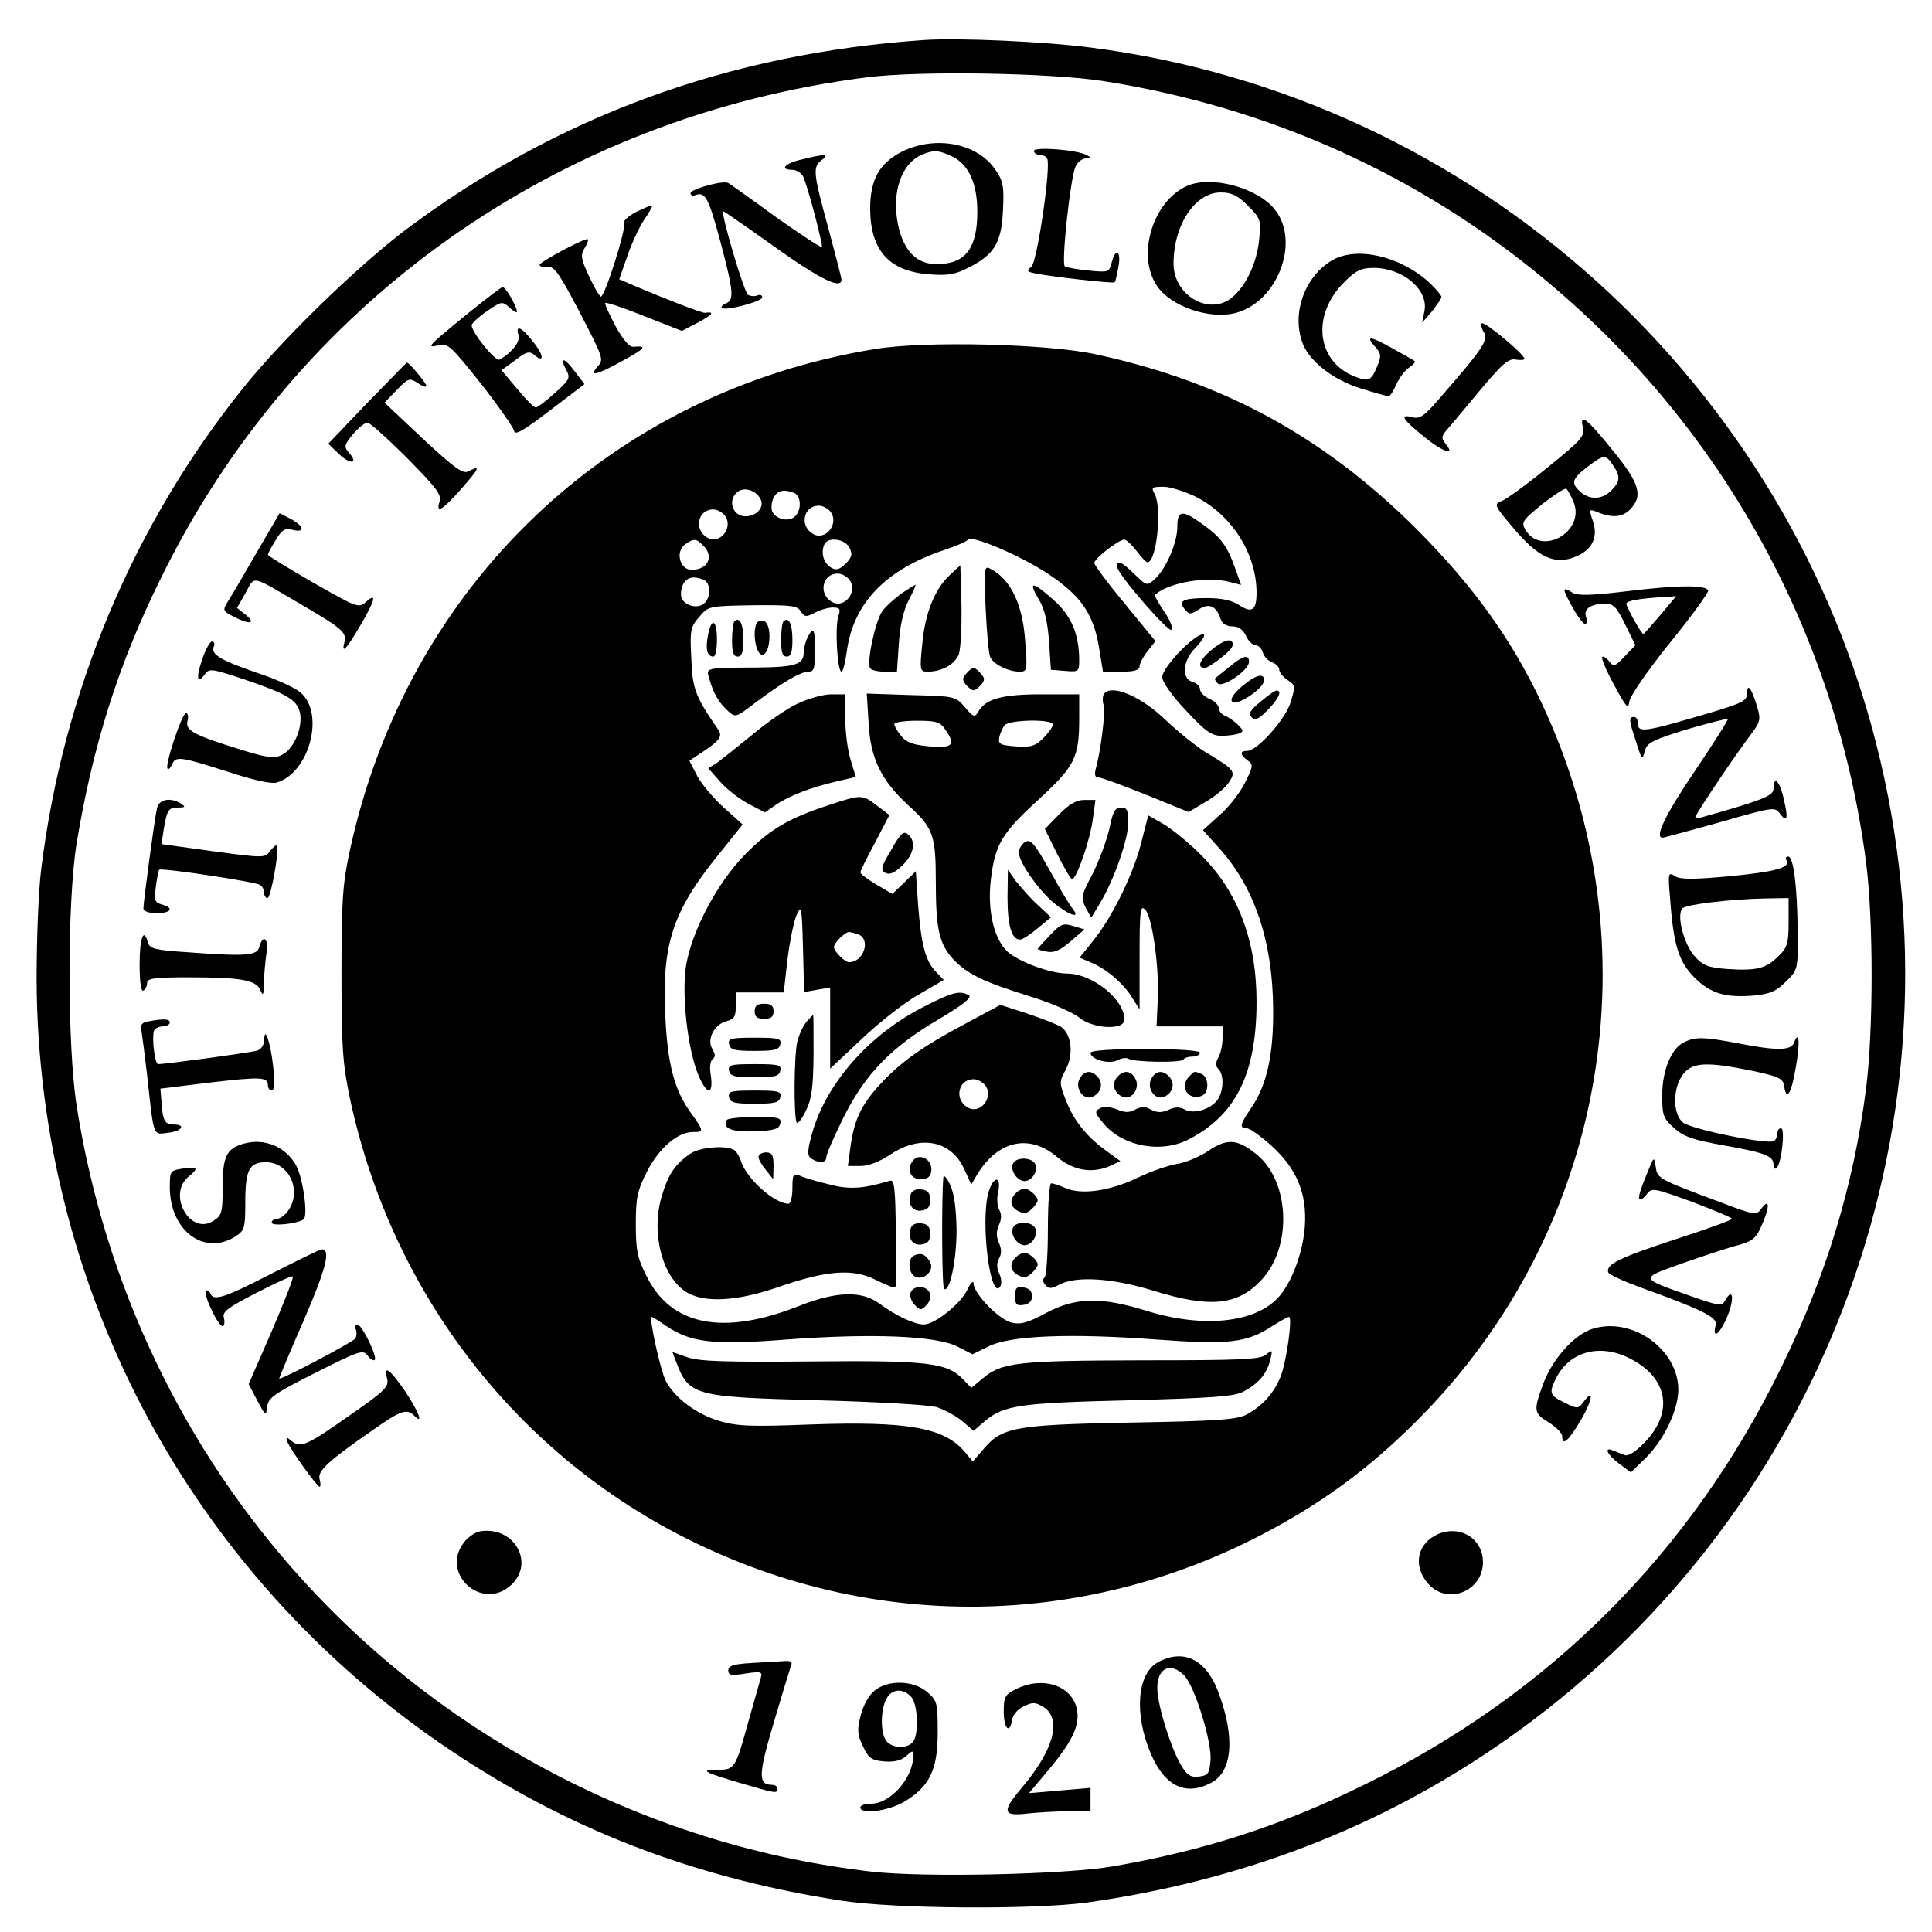 <?xml version="1.0" standalone="no"?>
<!DOCTYPE svg PUBLIC "-//W3C//DTD SVG 20010904//EN"
 "http://www.w3.org/TR/2001/REC-SVG-20010904/DTD/svg10.dtd">
<svg version="1.0" xmlns="http://www.w3.org/2000/svg"
 width="512pt" height="512pt" viewBox="0 0 512 512"
 preserveAspectRatio="xMidYMid meet">

<g transform="translate(0,512) scale(0.1,-0.1)"
fill="#000000" stroke="none">
<path d="M2450 5014 c-517 -35 -974 -202 -1375 -503 -128 -97 -324 -287 -428
-416 -293 -364 -480 -807 -538 -1280 -7 -55 -12 -185 -12 -290 3 -836 424
-1607 1128 -2064 304 -198 629 -320 1005 -378 143 -22 508 -24 650 -5 412 58
778 199 1105 427 835 582 1231 1613 998 2600 -235 1000 -1076 1759 -2093 1889
-123 16 -349 26 -440 20z m475 -109 c439 -69 840 -250 1175 -531 468 -391 766
-935 845 -1537 20 -153 20 -450 0 -604 -33 -256 -106 -496 -225 -738 -239
-490 -615 -866 -1105 -1105 -221 -109 -423 -174 -665 -216 -127 -22 -503 -30
-641 -14 -575 66 -1118 344 -1507 773 -317 348 -525 785 -599 1257 -25 162
-25 540 0 695 43 259 110 473 222 700 358 733 1052 1226 1872 1330 138 18 488
12 628 -10z"/>
<path d="M2390 4718 c-60 -31 -84 -74 -84 -152 1 -110 50 -165 157 -173 51 -4
70 0 106 19 67 34 85 66 89 151 3 62 1 77 -20 107 -48 71 -159 92 -248 48z
m134 -13 c43 -21 66 -71 66 -146 0 -98 -32 -139 -108 -139 -53 0 -87 35 -102
104 -18 87 9 164 65 187 30 12 44 11 79 -6z"/>
<path d="M2740 4720 c0 -5 6 -10 14 -10 8 0 18 -4 21 -10 11 -18 -26 -274 -42
-287 -13 -10 -12 -13 8 -17 40 -9 210 -28 213 -24 2 1 6 20 10 41 8 42 -8 52
-18 11 -7 -26 -9 -26 -61 -21 -30 3 -58 8 -63 11 -10 6 14 230 28 264 5 12 18
22 27 22 15 1 16 2 3 9 -25 14 -140 23 -140 11z"/>
<path d="M2123 4697 c-44 -10 -58 -27 -23 -27 10 0 23 -8 28 -17 12 -24 54
-184 50 -188 -2 -2 -57 34 -122 80 -64 47 -121 87 -126 90 -13 8 -100 -16
-100 -27 0 -6 6 -8 13 -5 26 10 35 -8 66 -123 35 -132 37 -155 15 -164 -9 -4
-14 -9 -11 -12 9 -9 107 17 107 28 0 6 -6 8 -13 5 -8 -3 -19 -2 -25 2 -10 6
-74 221 -65 221 2 0 64 -43 137 -95 119 -85 176 -113 176 -86 0 5 -16 66 -35
137 -40 146 -42 162 -17 180 21 16 8 17 -55 1z"/>
<path d="M3145 4627 c-90 -41 -133 -182 -80 -263 36 -56 141 -92 211 -73 110
30 170 188 103 273 -46 59 -170 92 -234 63z m162 -52 c34 -34 35 -38 30 -89
-6 -64 -36 -126 -74 -156 -60 -47 -153 8 -153 91 0 103 57 189 125 189 29 0
45 -8 72 -35z"/>
<path d="M1687 4559 c-21 -11 -35 -24 -33 -28 8 -12 -53 -203 -62 -197 -5 3
-19 28 -32 56 -20 43 -22 54 -11 72 7 11 11 22 9 24 -6 5 -128 -60 -128 -68 0
-4 9 -7 21 -5 18 2 32 -19 86 -122 61 -118 64 -124 47 -142 -26 -29 -2 -23 68
16 60 33 64 39 26 36 -10 -1 -27 19 -47 55 -17 32 -29 59 -27 61 2 3 49 -13
104 -35 l99 -39 44 23 c38 20 44 29 17 25 -7 -1 -101 35 -190 73 l-37 16 21
60 c11 33 31 76 44 96 14 20 24 38 22 39 -2 2 -20 -6 -41 -16z"/>
<path d="M3530 4430 c-71 -42 -106 -136 -80 -214 16 -51 82 -103 158 -126 35
-11 68 -20 72 -20 4 0 13 14 20 30 7 17 22 37 33 45 12 8 19 16 16 18 -2 2
-30 18 -61 35 -59 33 -71 33 -42 1 14 -16 15 -23 4 -49 -16 -39 -22 -42 -57
-29 -104 39 -119 163 -31 251 31 31 45 38 78 38 78 0 146 -58 135 -114 l-6
-31 26 30 c13 17 25 34 25 38 0 4 -15 22 -32 38 -78 71 -193 97 -258 59z"/>
<path d="M1242 4291 c-110 -90 -114 -94 -80 -86 25 6 33 -2 112 -101 47 -60
86 -116 88 -125 2 -14 23 -2 95 53 l92 70 -26 34 c-28 38 -42 39 -22 3 11 -21
8 -26 -31 -61 -23 -21 -46 -38 -50 -38 -5 0 -27 22 -49 49 l-42 50 36 26 c29
23 38 25 50 15 28 -24 27 -2 -2 34 -30 39 -48 47 -39 18 6 -17 -18 -47 -50
-65 -11 -6 -74 72 -74 91 0 5 18 22 40 37 39 27 41 27 60 10 11 -10 20 -15 20
-11 0 13 -30 66 -38 65 -4 0 -44 -31 -90 -68z"/>
<path d="M3927 4263 c-3 -3 -1 -13 5 -23 13 -20 0 -41 -106 -163 -49 -58 -62
-68 -82 -63 -37 10 -28 -5 32 -53 51 -41 83 -50 54 -16 -10 13 -10 19 2 33 8
9 48 57 88 105 61 73 78 88 97 84 13 -2 23 -1 23 2 0 12 -107 101 -113 94z"/>
<path d="M2319 4195 c-701 -114 -1238 -626 -1391 -1325 -20 -92 -23 -133 -23
-330 0 -198 3 -238 23 -334 111 -515 443 -944 907 -1171 481 -236 1029 -230
1505 16 160 83 286 175 415 304 504 504 634 1259 329 1905 -80 169 -182 310
-333 461 -245 243 -509 387 -847 460 -128 28 -453 36 -585 14z m-302 -401 c8
-22 -17 -45 -46 -42 -32 4 -42 45 -16 65 20 14 52 2 62 -23z m1151 10 c96 -48
162 -151 162 -255 0 -47 -12 -55 -47 -32 -18 12 -46 18 -84 18 -64 0 -78 -7
-59 -30 12 -14 15 -14 37 0 27 18 47 9 58 -26 4 -12 16 -19 31 -19 16 0 28 -8
36 -25 6 -14 18 -25 26 -25 7 0 16 -9 19 -20 3 -10 14 -22 24 -25 10 -4 19
-12 19 -19 0 -8 10 -20 22 -28 21 -14 21 -17 9 -57 -13 -46 -89 -131 -116
-131 -20 0 -19 -10 1 -25 16 -11 15 -16 -7 -60 -13 -26 -43 -65 -68 -86 l-43
-39 44 -49 c93 -104 141 -246 142 -426 1 -122 -17 -202 -60 -264 -28 -41 -30
-51 -10 -51 8 0 36 -20 64 -45 68 -61 96 -127 90 -215 -5 -70 -35 -150 -71
-189 -62 -67 -199 -81 -348 -35 -122 38 -188 36 -266 -5 -48 -26 -68 -32 -92
-26 -33 7 -101 77 -101 104 0 9 -8 1 -17 -18 -19 -38 -86 -91 -115 -91 -24 0
-74 23 -117 55 -47 35 -114 33 -211 -5 -203 -81 -342 -54 -407 79 -24 47 -28
69 -28 137 0 70 4 89 30 140 32 62 81 104 121 104 30 0 30 2 -6 52 -43 60 -61
127 -67 258 -9 188 20 276 141 425 l64 80 -49 44 c-27 24 -59 62 -71 84 l-21
41 24 16 c57 37 65 48 52 67 -61 88 -68 108 -71 189 -4 74 -2 83 21 109 24 29
26 29 141 31 102 1 119 -1 128 -16 10 -15 14 -16 37 -4 14 8 36 14 48 14 19 0
21 -4 15 -22 -10 -28 -3 -148 8 -148 4 0 10 24 14 53 17 129 104 219 263 271
29 10 55 21 58 26 8 13 135 -40 210 -89 88 -58 122 -106 137 -194 l11 -67 48
0 c35 0 49 4 49 14 0 7 9 25 21 40 l21 27 -81 99 c-45 54 -81 103 -81 108 0
12 65 62 79 62 6 0 20 -13 33 -30 12 -16 25 -30 29 -30 24 0 39 143 19 181
-10 17 -7 19 23 19 18 0 56 -12 85 -26z m-1064 10 c20 -8 21 -48 1 -64 -17
-14 -51 -5 -59 16 -3 9 -1 24 4 35 11 20 27 23 54 13z m96 -49 c26 -32 -13
-81 -47 -59 -35 22 -23 74 17 74 10 0 23 -7 30 -15z m-280 -10 c26 -32 -13
-81 -47 -59 -35 22 -23 74 17 74 10 0 23 -7 30 -15z m-56 -81 c29 -29 12 -64
-31 -64 -31 0 -44 47 -18 67 24 17 30 16 49 -3z m387 -5 c9 -18 7 -25 -10 -43
-17 -16 -25 -18 -39 -10 -19 12 -27 37 -18 60 8 22 54 17 67 -7z m-1 -84 c26
-32 -13 -81 -47 -59 -35 22 -23 74 17 74 10 0 23 -7 30 -15z m-386 -1 c20 -8
21 -48 1 -64 -17 -14 -51 -5 -59 16 -3 9 -1 24 4 35 11 20 27 23 54 13z m-97
-1979 c65 -43 123 -50 316 -35 228 17 397 10 453 -18 l41 -21 43 21 c58 29
217 35 446 18 190 -14 238 -9 306 36 21 13 40 24 44 24 10 0 -7 -122 -23 -160
-17 -42 -48 -76 -88 -98 -25 -14 -75 -18 -310 -22 -310 -6 -340 -12 -391 -73
l-26 -30 -21 25 c-54 65 -152 82 -408 73 -157 -6 -194 -5 -242 9 -61 18 -119
61 -143 107 -14 28 -45 169 -37 169 2 0 20 -11 40 -25z"/>
<path d="M3120 3723 c0 -41 -30 -111 -60 -138 -20 -18 -21 -18 -53 13 -35 34
-47 39 -47 21 0 -19 139 -179 145 -168 4 5 -5 28 -21 50 -15 22 -25 41 -23 43
37 33 140 50 201 33 l27 -7 -15 42 c-21 60 -38 84 -86 118 -55 40 -68 39 -68
-7z"/>
<path d="M2517 3596 c-40 -37 -66 -102 -73 -184 -7 -68 -6 -72 14 -72 38 0 72
19 83 46 5 15 8 74 7 131 l-3 105 -28 -26z"/>
<path d="M2612 3509 c3 -63 8 -121 12 -130 8 -19 48 -39 78 -39 20 0 21 4 15
78 -6 99 -38 166 -91 194 -18 10 -18 6 -14 -103z"/>
<path d="M2390 3548 c-18 -13 -42 -34 -52 -48 -18 -25 -42 -135 -32 -151 3 -5
20 -9 38 -9 l33 0 5 74 c3 48 12 88 26 115 12 23 20 41 18 41 -2 0 -18 -10
-36 -22z"/>
<path d="M2752 3533 c16 -25 24 -60 28 -112 l5 -76 38 -3 c35 -3 37 -2 37 28
0 69 -21 119 -68 160 -56 50 -68 51 -40 3z"/>
<path d="M1946 3473 c-3 -3 -6 -26 -6 -50 0 -32 4 -43 15 -43 11 0 15 12 15
44 0 43 -10 63 -24 49z"/>
<path d="M2004 3466 c-10 -27 0 -81 16 -81 22 0 27 80 5 89 -9 3 -18 0 -21 -8z"/>
<path d="M2076 3473 c-3 -3 -6 -26 -6 -50 0 -32 4 -43 15 -43 11 0 15 12 15
44 0 43 -10 63 -24 49z"/>
<path d="M1876 3435 c-7 -36 -2 -55 15 -55 5 0 9 20 9 45 0 54 -15 60 -24 10z"/>
<path d="M2140 3431 c-5 -11 -10 -28 -10 -39 0 -33 -21 -40 -125 -41 -140 -1
-134 0 -125 -31 11 -38 25 -62 49 -84 20 -18 21 -18 73 22 71 53 119 82 141
82 14 0 17 9 17 55 0 59 -4 66 -20 36z"/>
<path d="M3132 3399 c-30 -30 -52 -61 -52 -73 0 -13 26 -50 63 -89 51 -55 68
-67 94 -67 17 0 38 3 46 6 13 5 13 8 -2 23 -10 10 -25 20 -34 24 -9 3 -17 13
-17 20 0 8 -11 19 -25 25 -14 6 -25 18 -25 26 0 7 -9 16 -20 19 -29 8 -26 55
6 88 50 52 18 50 -34 -2z"/>
<path d="M3217 3403 c-36 -28 -48 -53 -24 -53 6 0 28 14 47 30 25 20 32 32 24
40 -7 7 -21 2 -47 -17z"/>
<path d="M3258 3353 c-18 -15 -35 -28 -37 -30 -3 -2 0 -8 6 -14 13 -13 83 35
83 57 0 21 -15 17 -52 -13z"/>
<path d="M2560 3334 c-11 -12 -10 -18 3 -32 16 -15 18 -15 34 0 13 14 14 20 3
32 -7 9 -16 16 -20 16 -4 0 -13 -7 -20 -16z"/>
<path d="M3290 3300 c-22 -20 -31 -33 -24 -40 12 -12 84 36 84 57 0 21 -22 15
-60 -17z"/>
<path d="M2925 3280 c-3 -6 -4 -18 0 -29 5 -17 -8 -123 -21 -168 -4 -16 -2
-23 6 -23 8 0 64 -21 127 -46 l113 -46 45 27 c25 14 53 38 62 52 19 29 16 33
-66 82 -22 14 -68 51 -101 82 -67 65 -147 98 -165 69z"/>
<path d="M3340 3260 c-27 -22 -32 -31 -23 -41 9 -9 19 -5 42 19 29 29 40 52
24 52 -5 0 -24 -14 -43 -30z"/>
<path d="M2115 3256 c-27 -12 -82 -50 -120 -82 -39 -32 -82 -66 -94 -75 l-24
-15 31 -35 c17 -20 51 -46 75 -59 l44 -23 29 20 c35 24 92 46 160 62 l52 12
-14 46 c-8 26 -14 75 -14 110 l0 63 -37 0 c-21 0 -60 -11 -88 -24z"/>
<path d="M2302 3202 c5 -93 34 -151 106 -217 65 -59 72 -78 72 -202 0 -126 9
-165 47 -206 38 -39 79 -59 201 -97 56 -17 115 -43 131 -56 37 -31 121 -35
121 -6 0 53 -84 121 -151 122 -46 0 -129 31 -159 58 -36 33 -54 110 -44 192
11 92 29 122 124 209 99 91 110 112 110 219 l0 62 -100 0 c-105 0 -149 -12
-168 -47 -9 -15 -13 -13 -35 13 -25 29 -27 29 -142 32 l-118 4 5 -80z m202
-14 c30 -42 22 -51 -41 -46 -43 4 -61 10 -75 28 -10 12 -18 26 -18 31 0 5 27
9 59 9 51 0 62 -3 75 -22z m286 12 c0 -6 -11 -22 -25 -36 -21 -21 -33 -25 -73
-22 -41 3 -47 6 -44 23 2 11 9 26 14 33 13 15 128 17 128 2z"/>
<path d="M2195 2986 c-106 -35 -154 -63 -222 -132 -71 -73 -137 -196 -154
-288 -14 -77 3 -229 33 -298 23 -53 40 -49 31 7 -3 18 0 35 6 39 7 5 7 12 -1
26 -16 25 5 66 38 74 20 5 24 13 24 41 l0 35 64 0 63 0 10 88 c6 48 17 101 24
117 13 28 14 21 17 -87 l3 -117 34 6 35 6 0 -108 0 -107 83 78 c46 44 114 97
151 118 l67 39 -21 22 c-28 29 -39 73 -47 178 l-6 88 -31 -30 -31 -30 -43 25
c-23 14 -42 28 -42 32 0 4 18 40 39 79 l38 73 -33 25 c-39 30 -41 30 -129 1z
m79 -342 c35 -13 15 -74 -24 -74 -11 0 -40 29 -40 40 0 11 29 40 40 40 5 0 15
-3 24 -6z"/>
<path d="M2806 2961 l-37 -38 33 -67 c18 -36 36 -66 39 -66 12 0 48 104 55
159 l7 51 -30 0 c-20 0 -40 -11 -67 -39z"/>
<path d="M2940 2924 c-7 -31 -27 -84 -44 -119 -31 -58 -32 -64 -19 -90 l15
-27 24 40 c37 62 74 168 74 212 0 33 -3 40 -19 40 -16 0 -22 -11 -31 -56z"/>
<path d="M3026 2893 c-20 -84 -75 -197 -125 -261 l-40 -50 31 -13 c41 -17 86
-56 109 -94 l19 -30 0 140 c0 123 2 138 15 124 19 -19 38 -157 33 -243 l-3
-66 88 0 87 0 0 -31 c0 -17 -5 -40 -11 -51 -8 -14 -8 -23 0 -31 14 -14 14 -52
1 -76 -14 -28 -64 -45 -89 -32 -14 8 -27 8 -44 0 -18 -8 -30 -8 -46 0 -15 9
-26 9 -42 1 -15 -9 -28 -9 -49 0 -18 7 -35 8 -45 3 -14 -8 -14 -12 6 -36 49
-64 154 -85 228 -47 126 64 181 175 181 365 0 163 -50 294 -150 392 -32 32
-77 68 -98 80 l-39 22 -17 -66z"/>
<path d="M2362 2868 c-27 -45 -29 -54 -16 -61 11 -6 24 -1 45 19 31 30 38 64
15 83 -11 10 -20 2 -44 -41z"/>
<path d="M2717 2889 c-9 -6 -17 -18 -17 -28 0 -28 60 -111 103 -142 40 -29 60
-32 38 -5 -6 7 -33 52 -59 99 -40 72 -51 84 -65 76z"/>
<path d="M2670 2742 c0 -75 11 -112 33 -112 7 0 28 14 47 30 l35 29 -35 33
c-20 18 -45 47 -58 63 l-21 30 -1 -73z"/>
<path d="M2783 2642 c-18 -19 -33 -35 -33 -37 0 -1 11 -5 25 -7 18 -4 35 4 62
27 l37 32 -30 9 c-26 8 -33 6 -61 -24z"/>
<path d="M2454 2455 c-153 -76 -270 -211 -305 -350 -10 -39 -9 -49 2 -56 21
-13 39 -11 39 5 0 8 21 55 46 106 58 115 126 185 252 259 62 37 88 57 80 63
-23 14 -44 9 -114 -27z"/>
<path d="M2000 2440 c0 -15 7 -20 25 -20 18 0 25 5 25 20 0 15 -7 20 -25 20
-18 0 -25 -5 -25 -20z"/>
<path d="M2558 2407 c-113 -60 -172 -102 -227 -162 -49 -54 -67 -92 -77 -163
l-7 -52 34 0 c21 0 51 12 78 30 80 54 163 38 197 -40 l18 -39 16 27 c54 89
137 108 210 47 45 -38 95 -46 144 -24 l25 12 -37 27 c-53 38 -87 81 -108 136
-17 44 -17 47 0 79 23 42 15 100 -16 116 -12 6 -52 22 -89 34 l-68 22 -93 -50z
m52 -162 c26 -32 -13 -81 -47 -59 -35 22 -23 74 17 74 10 0 23 -7 30 -15z"/>
<path d="M2138 2413 c-9 -10 -20 -34 -25 -53 -9 -37 -10 -207 -1 -216 3 -2 14
12 24 33 15 30 19 61 20 146 0 59 0 107 -1 107 -1 0 -9 -8 -17 -17z"/>
<path d="M1932 2353 c3 -15 14 -18 68 -18 54 0 65 3 68 18 3 15 -5 17 -68 17
-63 0 -71 -2 -68 -17z"/>
<path d="M2890 2330 c0 -18 49 -31 71 -20 11 6 24 8 30 4 15 -9 140 -11 145
-2 3 5 14 8 25 8 10 0 19 5 19 10 0 6 -55 10 -145 10 -92 0 -145 -4 -145 -10z"/>
<path d="M1932 2283 c3 -15 14 -18 68 -18 54 0 65 3 68 18 3 15 -5 17 -68 17
-63 0 -71 -2 -68 -17z"/>
<path d="M2861 2261 c-13 -24 9 -57 33 -48 23 9 31 34 16 52 -17 20 -37 19
-49 -4z"/>
<path d="M2960 2265 c-15 -18 -7 -43 16 -52 24 -9 46 24 33 48 -12 23 -32 24
-49 4z"/>
<path d="M3051 2261 c-13 -24 9 -57 33 -48 23 9 31 34 16 52 -17 20 -37 19
-49 -4z"/>
<path d="M3152 2268 c-28 -28 -3 -66 33 -52 20 8 19 50 -1 58 -20 8 -18 8 -32
-6z"/>
<path d="M1932 2213 c3 -15 14 -18 68 -18 54 0 65 3 68 18 3 15 -5 17 -68 17
-63 0 -71 -2 -68 -17z"/>
<path d="M1926 2152 c-13 -22 14 -33 75 -30 51 2 64 6 67 21 3 15 -5 17 -67
17 -38 0 -72 -4 -75 -8z"/>
<path d="M3202 2070 c-24 -16 -62 -32 -85 -35 -23 -4 -69 -20 -102 -36 -72
-35 -148 -46 -190 -28 -16 7 -34 13 -39 13 -5 1 -9 -53 -9 -122 0 -67 -4 -125
-9 -128 -5 -3 -5 -11 2 -19 9 -11 16 -11 38 1 45 23 139 17 247 -16 151 -47
224 -40 287 27 85 89 76 268 -16 337 -48 38 -75 39 -124 6z"/>
<path d="M1830 2063 c-41 -28 -59 -55 -76 -112 -32 -105 6 -232 78 -262 51
-22 133 -14 233 21 128 44 197 49 258 17 26 -13 49 -22 50 -18 2 3 2 69 1 146
-1 115 -4 139 -15 136 -74 -22 -109 -24 -165 -9 -33 8 -67 18 -76 23 -16 6
-18 1 -18 -34 0 -23 -5 -41 -10 -41 -38 0 -111 66 -126 112 -4 13 -12 26 -18
30 -20 14 -91 8 -116 -9z"/>
<path d="M2010 2054 c0 -6 9 -22 20 -35 l19 -24 1 35 c0 29 -4 36 -20 36 -11
0 -20 -6 -20 -12z"/>
<path d="M2420 2045 c-19 -23 -8 -50 20 -50 18 0 26 6 28 22 4 29 -30 49 -48
28z"/>
<path d="M2684 2035 c-7 -17 12 -45 31 -45 19 0 36 25 29 44 -8 20 -53 21 -60
1z"/>
<path d="M2500 2000 c-5 -57 -4 -293 2 -296 15 -9 33 76 33 156 -1 57 -6 96
-17 120 -9 19 -17 28 -18 20z"/>
<path d="M2619 1958 c-21 -79 6 -289 32 -247 4 7 3 22 -3 34 -7 15 -7 29 0 41
7 12 6 25 -1 41 -7 16 -7 30 0 46 7 15 8 29 1 41 -5 9 -7 30 -3 45 10 47 -13
46 -26 -1z"/>
<path d="M2414 1956 c-10 -26 4 -48 28 -44 17 2 23 10 23 28 0 18 -6 26 -23
28 -13 2 -25 -3 -28 -12z"/>
<path d="M2692 1958 c-18 -18 -15 -36 7 -48 15 -7 23 -6 35 6 9 8 16 19 16 23
0 11 -23 31 -35 31 -6 0 -16 -5 -23 -12z"/>
<path d="M2414 1866 c-10 -26 4 -48 28 -44 17 2 23 10 23 28 0 18 -6 26 -23
28 -13 2 -25 -3 -28 -12z"/>
<path d="M2684 1865 c-7 -17 12 -45 31 -45 19 0 36 25 29 44 -8 20 -53 21 -60
1z"/>
<path d="M2423 1793 c-19 -7 -16 -50 4 -57 24 -10 51 20 37 41 -12 19 -23 24
-41 16z"/>
<path d="M2692 1788 c-18 -18 -15 -36 7 -48 15 -7 23 -6 35 6 9 8 16 19 16 23
0 11 -23 31 -35 31 -6 0 -16 -5 -23 -12z"/>
<path d="M2413 1694 c-3 -8 2 -23 11 -32 14 -15 18 -15 31 -1 9 9 13 23 9 32
-8 21 -43 22 -51 1z"/>
<path d="M2690 1685 c0 -22 4 -26 23 -23 14 2 22 10 22 23 0 13 -8 21 -22 23
-19 3 -23 -1 -23 -23z"/>
<path d="M1791 1513 c35 -92 45 -95 379 -104 155 -4 291 -12 312 -18 21 -7 51
-23 68 -37 l30 -26 30 26 c51 42 91 48 380 55 222 6 281 10 305 23 40 21 62
47 71 83 7 28 6 29 -11 15 -15 -13 -68 -15 -329 -15 -331 -1 -371 -5 -423 -49
l-29 -24 -22 23 c-43 44 -94 50 -403 47 -224 -2 -296 0 -327 11 l-40 14 9 -24z"/>
<path d="M972 4051 l-102 -107 28 -27 c30 -29 53 -26 27 3 -14 16 -13 20 10
49 15 17 32 31 39 31 6 0 53 -42 105 -94 76 -77 92 -97 86 -115 -11 -34 7 -24
58 34 48 55 52 63 18 46 -14 -8 -36 8 -120 86 l-102 96 32 33 c31 32 34 33 56
19 13 -9 23 -12 23 -8 -1 9 -47 64 -52 62 -2 -1 -49 -50 -106 -108z"/>
<path d="M4195 3987 c6 -22 -5 -34 -94 -106 -55 -45 -110 -85 -122 -89 -21 -8
-19 -12 33 -73 65 -77 109 -97 164 -74 44 18 60 52 45 95 -10 29 -9 31 7 25
41 -18 70 -17 91 4 36 36 27 69 -44 156 -70 87 -90 102 -80 62z m79 -99 c21
-30 20 -44 -4 -68 -24 -24 -57 -26 -82 -3 -26 23 -22 34 19 66 44 33 48 33 67
5z m-104 -98 c33 -80 -89 -147 -129 -71 -10 17 -3 25 46 65 31 24 60 43 64 41
3 -3 12 -18 19 -35z"/>
<path d="M699 3688 c-55 -95 -80 -138 -97 -165 -12 -20 -11 -23 17 -37 42 -22
61 -19 33 4 l-24 19 23 40 c25 46 11 49 149 -32 106 -62 119 -73 113 -98 -9
-34 4 -21 41 42 40 67 46 91 16 64 -19 -17 -23 -16 -140 51 -66 38 -120 71
-120 74 0 3 9 20 20 38 17 28 25 33 45 28 35 -9 31 10 -5 29 l-29 15 -42 -72z"/>
<path d="M4310 3553 c-92 -11 -129 -12 -142 -4 -29 18 -29 13 -1 -38 15 -27
31 -47 35 -45 4 3 4 12 1 20 -7 20 13 34 50 34 23 0 31 -8 54 -55 l27 -55 -29
-30 c-26 -27 -29 -28 -41 -12 -7 9 -15 14 -18 11 -3 -3 11 -37 32 -75 32 -59
37 -65 40 -43 2 15 47 80 107 155 58 71 103 134 102 139 -5 15 -79 15 -217 -2z
m90 -63 c-23 -27 -43 -50 -45 -50 -5 0 -45 71 -45 80 0 8 34 14 103 18 l29 2
-42 -50z"/>
<path d="M536 3373 c-17 -49 -14 -68 7 -40 11 16 18 15 97 -11 121 -41 147
-56 155 -91 8 -39 -17 -98 -49 -112 -20 -10 -40 -7 -113 16 -120 37 -143 50
-136 75 3 11 1 20 -4 20 -11 0 -57 -139 -49 -147 3 -3 8 2 12 11 9 23 22 21
147 -19 66 -22 117 -33 130 -29 88 26 129 186 62 240 -15 12 -63 34 -108 49
-100 34 -128 50 -121 70 4 8 2 15 -4 15 -6 0 -17 -21 -26 -47z"/>
<path d="M4630 3282 c0 -18 -13 -25 -82 -46 -195 -58 -208 -60 -208 -30 0 8
-4 14 -10 14 -13 0 -13 -9 1 -51 20 -64 21 -66 28 -39 6 22 21 29 111 57 58
17 107 29 109 28 2 -2 -38 -65 -88 -139 -79 -117 -107 -176 -85 -176 4 0 72
19 152 41 139 40 146 41 158 24 20 -27 24 -16 11 38 -10 47 -27 64 -27 27 0
-19 -27 -30 -194 -77 -14 -4 -16 -2 -10 8 19 34 110 168 140 207 30 40 31 44
20 81 -14 47 -26 63 -26 33z"/>
<path d="M416 2978 c-7 -31 -36 -250 -36 -265 0 -8 14 -13 35 -13 39 0 47 14
14 23 -19 5 -21 11 -16 47 3 23 7 43 9 45 5 6 255 -32 267 -40 6 -3 11 -13 11
-21 0 -8 4 -14 9 -14 9 0 32 131 25 139 -2 3 -10 -4 -18 -14 -13 -19 -17 -19
-151 -1 l-137 19 6 40 c9 51 12 57 39 57 18 0 19 2 7 10 -28 18 -59 12 -64
-12z"/>
<path d="M4734 2841 c13 -20 -27 -31 -149 -43 -98 -9 -132 -9 -146 0 -18 12
-19 9 -13 -60 9 -124 23 -167 65 -209 42 -42 82 -54 160 -47 40 4 58 12 82 37
32 31 32 32 31 134 -1 117 -11 197 -25 197 -6 0 -8 -4 -5 -9z m6 -165 c0 -55
-3 -67 -27 -90 -33 -33 -58 -39 -135 -34 -52 4 -65 9 -88 35 -28 32 -48 109
-31 126 10 10 124 24 219 26 l62 1 0 -64z"/>
<path d="M370 2564 c0 -47 4 -73 10 -69 6 3 10 13 10 21 0 11 21 14 108 14
141 0 181 -7 192 -34 7 -17 9 -13 9 19 1 22 4 57 7 78 7 39 -9 54 -19 17 -6
-23 -36 -25 -197 -13 -78 5 -93 9 -98 25 -11 42 -22 13 -22 -58z"/>
<path d="M392 2413 c-17 -3 -21 -10 -17 -26 2 -12 9 -65 15 -117 18 -166 15
-157 55 -152 37 4 49 22 15 22 -23 0 -29 10 -32 60 l-3 35 130 16 c137 16 155
15 155 -7 0 -8 5 -14 10 -14 7 0 9 21 4 63 -7 64 -23 112 -24 70 0 -12 -8 -24
-18 -27 -15 -5 -242 -36 -263 -36 -9 0 -17 71 -11 88 2 6 13 12 23 12 10 0 19
5 19 10 0 10 -16 11 -58 3z"/>
<path d="M4463 2358 c-34 -16 -58 -75 -58 -141 0 -53 3 -61 31 -86 25 -23 51
-32 130 -46 112 -20 134 -28 134 -52 0 -10 3 -13 9 -7 13 14 22 104 11 104 -6
0 -10 -6 -10 -14 0 -8 -4 -17 -9 -20 -16 -10 -223 32 -242 50 -27 24 -26 93 2
128 25 31 62 33 184 8 69 -15 80 -20 83 -39 6 -43 19 -23 31 48 12 66 9 102
-5 65 -8 -20 -45 -21 -147 -1 -91 17 -114 18 -144 3z"/>
<path d="M645 2089 c-45 -13 -55 -34 -55 -116 0 -66 -2 -74 -24 -88 -62 -41
-124 70 -66 117 28 23 24 27 -17 21 -32 -5 -33 -7 -33 -49 0 -116 92 -184 175
-130 23 15 25 23 25 87 0 89 10 109 55 109 61 0 96 -75 59 -128 -8 -12 -22
-22 -30 -22 -8 0 -14 -5 -14 -10 0 -10 63 -4 84 8 13 7 0 105 -18 141 -27 52
-85 76 -141 60z"/>
<path d="M4375 2035 c-28 -67 -35 -89 -30 -93 3 -3 11 3 19 13 13 18 18 17
120 -20 58 -22 106 -42 106 -45 0 -3 -68 -28 -152 -55 -147 -48 -183 -66 -176
-87 2 -6 40 -23 83 -39 164 -59 207 -80 202 -100 -11 -41 11 -25 30 21 20 47
16 81 -5 44 -9 -16 -16 -15 -88 10 -142 50 -141 47 -23 89 57 20 124 42 148
48 38 11 46 19 62 57 20 47 18 68 -4 38 -12 -17 -19 -16 -108 18 -164 61 -167
63 -171 93 -4 25 -5 26 -13 8z"/>
<path d="M720 1745 c-128 -66 -155 -74 -163 -52 -2 6 -7 9 -11 6 -9 -8 35
-100 45 -93 4 2 5 12 2 23 -4 15 13 27 87 65 50 26 94 46 96 43 3 -2 -23 -68
-56 -145 l-61 -140 23 -44 c22 -41 23 -42 26 -16 3 24 19 35 128 90 115 58
126 62 138 46 7 -10 16 -15 19 -12 8 8 -34 94 -46 94 -5 0 -7 -6 -4 -13 3 -8
2 -18 -1 -24 -7 -10 -202 -113 -202 -106 0 2 29 72 65 154 59 136 73 190 47
188 -4 0 -63 -29 -132 -64z"/>
<path d="M4222 1599 c-48 -14 -106 -78 -131 -143 -28 -75 -27 -81 14 -106 19
-12 35 -28 35 -36 0 -27 16 -14 49 42 31 52 37 89 7 48 -14 -18 -16 -18 -50
-1 -40 19 -42 26 -21 67 36 69 116 90 194 50 101 -51 117 -141 41 -221 -26
-27 -45 -39 -55 -35 -8 3 -22 9 -30 12 -26 11 -16 -11 16 -35 l31 -23 38 37
c45 44 81 114 87 169 11 110 -114 208 -225 175z"/>
<path d="M1026 1466 c5 -21 -6 -32 -98 -96 -115 -81 -131 -88 -155 -69 -15 12
-16 12 -11 -3 8 -20 78 -118 85 -118 3 0 3 9 0 20 -6 22 21 47 145 133 70 49
86 55 106 35 26 -26 11 12 -25 66 -41 59 -57 70 -47 32z"/>
<path d="M1273 1062 c-13 -2 -32 -15 -43 -29 -65 -83 48 -185 125 -113 63 59
7 156 -82 142z"/>
<path d="M3812 1055 c-56 -24 -69 -84 -28 -131 50 -59 146 -22 146 56 0 62
-59 99 -118 75z"/>
<path d="M3069 715 c-56 -30 -64 -138 -19 -243 37 -86 92 -112 159 -77 57 29
65 120 20 240 -32 87 -92 117 -160 80z m70 -36 c28 -30 73 -176 69 -224 -3
-35 -6 -40 -30 -43 -22 -3 -32 3 -48 30 -26 43 -61 153 -63 201 -2 56 35 75
72 36z"/>
<path d="M1993 713 c-49 -3 -63 -7 -63 -20 0 -13 8 -14 46 -8 41 6 45 5 40
-12 -3 -10 -17 -61 -32 -113 -35 -127 -37 -130 -81 -130 -50 0 -40 -6 58 -35
96 -28 99 -29 99 -15 0 6 -6 10 -14 10 -37 0 -37 25 4 163 22 75 43 143 46
152 5 11 0 14 -17 13 -13 -1 -52 -3 -86 -5z"/>
<path d="M2318 640 c-15 -12 -30 -38 -37 -66 -10 -39 -9 -51 6 -82 15 -32 23
-37 56 -40 26 -2 45 2 58 14 18 16 19 16 19 0 0 -57 -60 -126 -111 -126 -16 0
-29 -4 -29 -10 0 -19 73 -10 116 15 67 40 89 84 89 183 0 79 -1 85 -28 108
-36 31 -103 33 -139 4z m96 -16 c19 -19 22 -104 4 -122 -17 -17 -53 -15 -69 4
-16 20 -16 82 0 112 14 26 43 29 65 6z"/>
<path d="M2693 644 c-30 -15 -33 -21 -33 -60 0 -45 16 -61 22 -22 2 13 15 29
31 36 24 12 31 11 53 -2 48 -32 27 -112 -55 -210 -57 -67 -55 -80 12 -72 28 3
78 6 110 6 l57 0 0 31 0 31 -81 -7 -82 -7 53 63 c63 76 82 117 74 159 -13 63
-90 89 -161 54z"/>
</g>
</svg>
